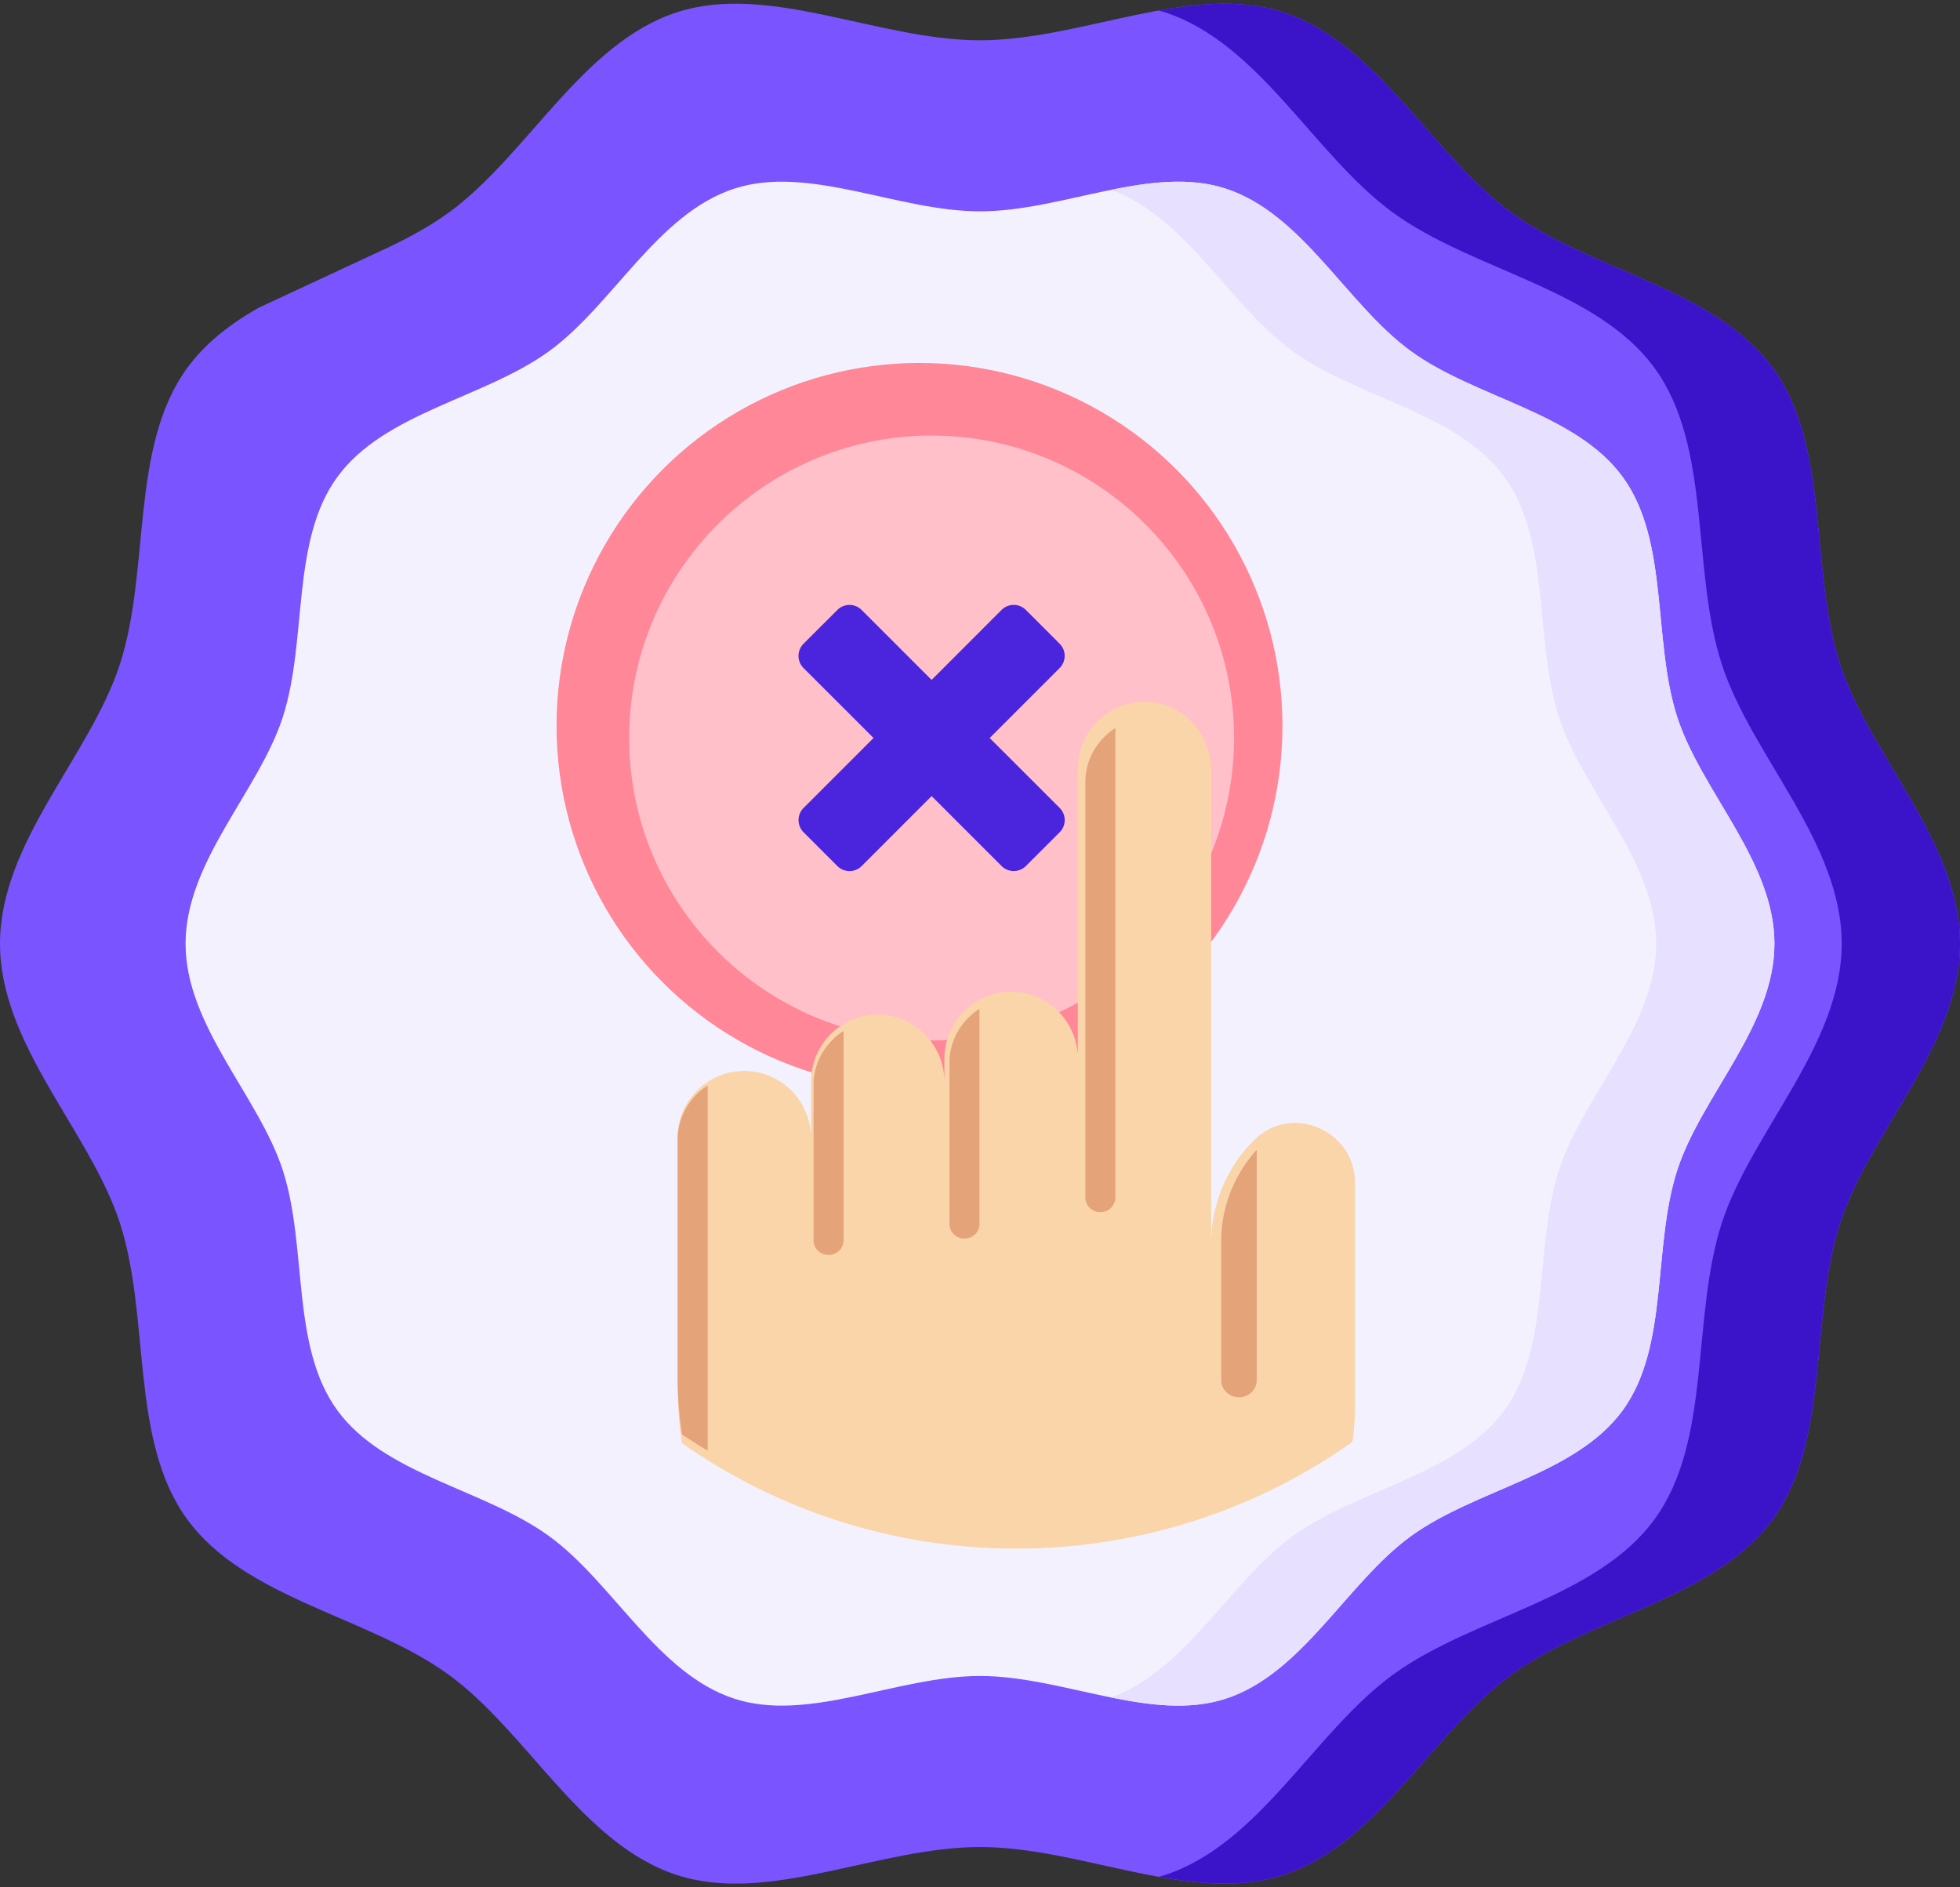 <svg width="81" height="78" viewBox="0 0 81 78" xmlns="http://www.w3.org/2000/svg">
    <rect x="0" y="0" width="81" height="78" fill="#333333" stroke="none"/>
    <g fill="none" fill-rule="evenodd">
        <path d="M15.53 10.466c1.074-.49 2.107-1.02 3.006-1.674 3.27-2.377 5.518-7.013 9.446-8.287 3.79-1.23 8.318 1.16 12.518 1.16 4.2 0 8.728-2.39 12.518-1.16 3.928 1.274 6.176 5.91 9.446 8.287 3.302 2.401 8.4 3.122 10.803 6.42 2.38 3.267 1.505 8.323 2.78 12.247C77.279 31.246 81 34.804 81 39c0 4.196-3.722 7.754-4.952 11.54-1.276 3.925-.401 8.98-2.781 12.247-2.403 3.3-7.502 4.02-10.803 6.42-3.27 2.378-5.518 7.014-9.446 8.288-3.79 1.23-8.318-1.16-12.518-1.16-4.2 0-8.728 2.39-12.518 1.16-3.928-1.274-6.176-5.91-9.446-8.287-3.302-2.401-8.4-3.122-10.803-6.42-2.38-3.267-1.505-8.323-2.78-12.247C3.722 46.754 0 43.196 0 39c0-4.196 3.722-7.754 4.952-11.54 1.276-3.925.402-8.98 2.781-12.247.758-1.04 1.785-1.825 2.938-2.486" fill="#7954FF"/>
        <path d="M73.331 39c0 3.402-3.017 6.286-4.014 9.355-1.034 3.182-.326 7.28-2.254 9.928-1.948 2.675-6.081 3.259-8.758 5.205-2.65 1.927-4.473 5.685-7.657 6.718-3.072.997-6.743-.94-10.148-.94-3.404 0-7.076 1.937-10.148.94-3.184-1.033-5.006-4.79-7.657-6.718-2.676-1.946-6.81-2.53-8.757-5.205-1.93-2.648-1.22-6.746-2.254-9.927-.998-3.07-4.015-5.954-4.015-9.356s3.017-6.286 4.015-9.355c1.033-3.182.325-7.28 2.254-9.928 1.948-2.674 6.08-3.258 8.757-5.205 2.65-1.927 4.473-5.685 7.657-6.718 3.072-.997 6.744.94 10.148.94 3.405 0 7.076-1.937 10.148-.94 3.184 1.033 5.006 4.79 7.657 6.718 2.677 1.946 6.81 2.53 8.758 5.205 1.929 2.648 1.22 6.746 2.254 9.928.997 3.07 4.014 5.953 4.014 9.355z" fill="#F4F1FF"/>
        <path d="M73.267 15.213c-2.403-3.3-7.502-4.02-10.803-6.42-3.27-2.378-5.518-7.014-9.446-8.288-1.604-.52-3.341-.392-5.13-.07.08.022.161.044.24.07 3.929 1.274 6.177 5.91 9.446 8.287 3.302 2.401 8.4 3.122 10.804 6.42 2.379 3.267 1.505 8.323 2.78 12.247 1.23 3.787 4.953 7.345 4.953 11.541 0 4.196-3.722 7.754-4.953 11.54-1.275 3.925-.4 8.98-2.78 12.247-2.403 3.3-7.502 4.02-10.804 6.42-3.27 2.378-5.517 7.014-9.445 8.288-.08.026-.16.048-.24.07 1.787.322 3.525.45 5.13-.07 3.927-1.274 6.175-5.91 9.445-8.287 3.302-2.401 8.4-3.122 10.803-6.42 2.38-3.267 1.505-8.323 2.78-12.247C77.279 46.754 81 43.196 81 39c0-4.196-3.722-7.754-4.952-11.54-1.276-3.925-.401-8.98-2.781-12.247z" fill="#3B14CA"/>
        <path d="M69.317 29.645c-1.034-3.182-.326-7.28-2.254-9.928-1.948-2.674-6.081-3.259-8.758-5.205-2.65-1.927-4.473-5.685-7.657-6.718-1.474-.478-3.085-.28-4.739.054 3.091 1.1 4.898 4.768 7.506 6.664 2.677 1.947 6.81 2.53 8.758 5.205 1.93 2.648 1.22 6.746 2.254 9.928.998 3.07 4.015 5.953 4.015 9.355s-3.017 6.286-4.015 9.355c-1.034 3.182-.325 7.28-2.254 9.928-1.948 2.674-6.08 3.259-8.757 5.205-2.608 1.896-4.416 5.563-7.506 6.664 1.653.335 3.264.532 4.738.054 3.184-1.033 5.006-4.79 7.657-6.718 2.677-1.946 6.81-2.53 8.758-5.205 1.928-2.648 1.22-6.746 2.254-9.928.997-3.07 4.014-5.953 4.014-9.355s-3.017-6.286-4.014-9.355z" fill="#E7E1FF"/>
        <g transform="translate(23 15)" fill-rule="nonzero">
            <circle fill="#FF8797" cx="15" cy="15" r="15"/>
            <path d="M15.5 28C8.607 28 3 22.393 3 15.5S8.607 3 15.5 3 28 8.607 28 15.5 22.392 28 15.5 28z" fill="#FFC0C9"/>
            <path d="M33 33.9v9.194c0 .508-.037 1.007-.11 1.496A23.977 23.977 0 0 1 19 49a23.98 23.98 0 0 1-13.825-4.364A17.533 17.533 0 0 1 5 42.168v-10.13a2.78 2.78 0 0 1 1.218-2.305 2.732 2.732 0 0 1 1.539-.473 2.767 2.767 0 0 1 2.757 2.779V29.71c0-.768.308-1.461.807-1.964a2.738 2.738 0 0 1 1.95-.815c1.522 0 2.757 1.245 2.757 2.779v-.945c0-.767.309-1.462.807-1.965a2.741 2.741 0 0 1 1.95-.813 2.767 2.767 0 0 1 2.757 2.778V16.778a2.78 2.78 0 0 1 1.218-2.306 2.725 2.725 0 0 1 1.61-.471c1.505.039 2.685 1.323 2.685 2.84v19.547a5.995 5.995 0 0 1 1.742-4.237l.032-.033C30.377 30.583 33 31.71 33 33.9z" fill="#F9D5A9"/>
            <g fill="#E5A379">
                <path d="M23.094 15.09V34.5a.608.608 0 0 1-.62.595.608.608 0 0 1-.62-.594V17.32c0-.742.314-1.414.821-1.9.128-.123.268-.234.42-.331zM17.479 26.692v8.9a.608.608 0 0 1-.62.595.608.608 0 0 1-.621-.594v-6.669c0-.743.314-1.415.822-1.901.128-.123.268-.234.419-.33zM11.862 27.606v8.662a.608.608 0 0 1-.62.594.608.608 0 0 1-.621-.594v-6.43c0-.742.314-1.415.822-1.9.128-.123.268-.234.419-.332zM6.246 29.86v15.094c-.36-.215-.715-.438-1.063-.67a16.14 16.14 0 0 1-.178-2.389v-9.803c0-.743.314-1.415.823-1.902.128-.123.268-.234.418-.33zM28.936 32.518v9.525c0 .388-.328.703-.733.703-.406 0-.734-.315-.734-.703v-5.742c0-1.446.553-2.768 1.467-3.783z"/>
            </g>
            <path d="M20.792 18.39 17.9 15.5l2.89-2.89a.711.711 0 0 0 0-1.007l-1.394-1.395a.711.711 0 0 0-1.006 0L15.5 13.1l-2.89-2.89a.711.711 0 0 0-1.007 0l-1.395 1.394a.711.711 0 0 0 0 1.006L13.1 15.5l-2.89 2.89a.711.711 0 0 0 0 1.007l1.394 1.395a.711.711 0 0 0 1.006 0L15.5 17.9l2.89 2.89a.711.711 0 0 0 1.007 0l1.395-1.394a.711.711 0 0 0 0-1.006z" fill="#4B24DD"/>
        </g>
    </g>
</svg>
